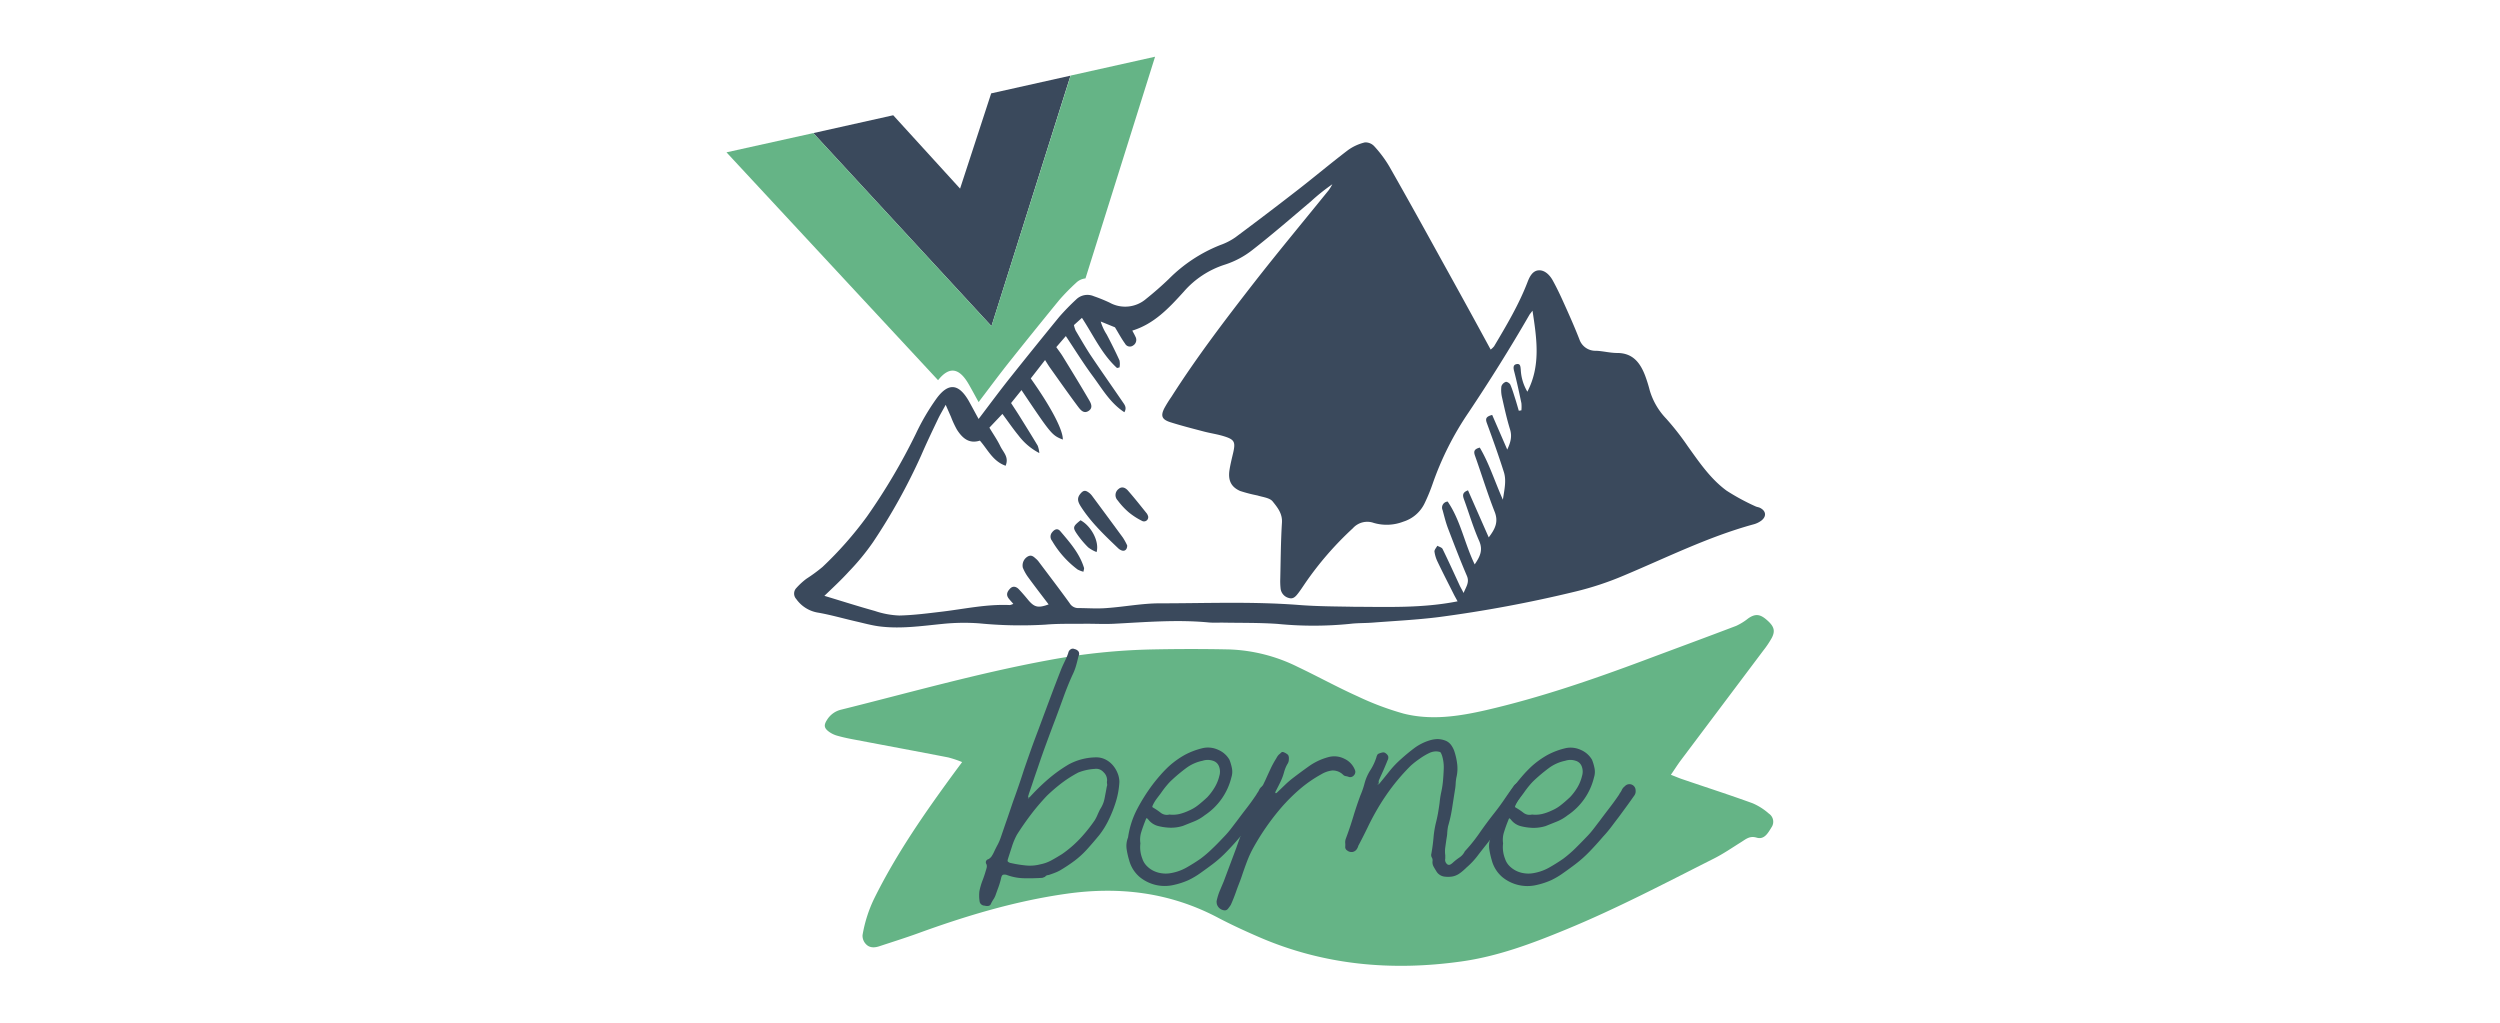 <svg xmlns="http://www.w3.org/2000/svg" viewBox="0 0 623.62 255.12"><defs><style>.cls-1{fill:#fff;}.cls-2{fill:#65b486;}.cls-3{fill:#3a495c;}</style></defs><title>berne</title><g id="BG"><rect class="cls-1" width="623.62" height="255.12"/></g><g id="Logo"><path class="cls-2" d="M416.8,193.27c1.2.46,2,.82,2.85,1.1,5.85,2,11.73,3.89,17.53,6a15,15,0,0,1,4.07,2.59,2.44,2.44,0,0,1,.65,3.41c-.86,1.4-1.79,3.15-3.7,2.58-1.76-.53-2.71.39-3.92,1.14-2.31,1.44-4.56,3-7,4.2-12.08,6.1-24.08,12.4-36.61,17.56-8.5,3.51-17.1,6.74-26.25,8-17.35,2.42-34.27.9-50.48-6.15-3.5-1.52-7-3.13-10.34-4.9-11.89-6.22-24.45-7.72-37.6-5.85-12.76,1.81-25,5.49-37.06,9.88-3.16,1.14-6.37,2.15-9.56,3.2-1.3.44-2.58.45-3.5-.66a3,3,0,0,1-.72-2.11,33.86,33.86,0,0,1,2.85-9c5.61-11.38,12.84-21.72,20.32-31.91L240,190.1a26.92,26.92,0,0,0-3.45-1.16c-7.66-1.49-15.34-2.91-23-4.37-1.51-.28-3-.57-4.52-1a6.57,6.57,0,0,1-2.19-1c-1.3-.94-1.39-1.68-.54-3a5.63,5.63,0,0,1,3.42-2.52c17.28-4.3,34.41-9.17,51.94-12.39A158.75,158.75,0,0,1,287.35,162c6.46-.13,12.89-.14,19.33,0a41.56,41.56,0,0,1,17.05,4.36c5,2.38,9.86,5.06,14.91,7.33A71.5,71.5,0,0,0,350.1,178c6.85,1.74,13.73.71,20.51-.84,13.48-3.11,26.53-7.59,39.48-12.43,7.66-2.87,15.33-5.69,23-8.61a14.46,14.46,0,0,0,3-1.86c1.66-1.15,2.84-1.12,4.42.2,2,1.67,2.42,2.81,1.46,4.66a23.24,23.24,0,0,1-2.12,3.16L419.2,189.76C418.44,190.79,417.77,191.86,416.8,193.27Z"/><path class="cls-3" d="M244.11,104.51c2.82-3.71,5.34-7.13,8-10.46q6-7.53,12.11-15a56.82,56.82,0,0,1,4.19-4.31,4,4,0,0,1,4.41-.86,39.78,39.78,0,0,1,3.95,1.6,8,8,0,0,0,9.14-.94c1.95-1.56,3.84-3.21,5.64-4.94a37.53,37.53,0,0,1,12.86-8.48,15.62,15.62,0,0,0,3.77-1.93q7.92-5.89,15.72-11.95c4.15-3.23,8.17-6.61,12.35-9.79a12,12,0,0,1,4.23-1.93,3,3,0,0,1,2.36,1,29.7,29.7,0,0,1,3.72,5c4.5,7.9,8.9,15.86,13.28,23.81,4,7.22,8,14.47,12,21.87a4.77,4.77,0,0,0,.86-.82c3.06-5.16,6.14-10.31,8.31-15.94.51-1.34,1.23-2.85,2.73-3s2.77,1.08,3.53,2.41c1,1.8,1.91,3.7,2.76,5.6,1.36,3,2.73,6.08,3.94,9.18a4.22,4.22,0,0,0,4.2,2.87c1.75.08,3.48.55,5.22.55,3.95,0,5.77,2.48,7,5.69a36.44,36.44,0,0,1,1.12,3.59,17.19,17.19,0,0,0,4.1,7.08A66.1,66.1,0,0,1,421,111.3c2.87,4,5.66,8.13,9.67,11.08a54.74,54.74,0,0,0,7.2,3.91c.36.19.82.21,1.18.4,1.5.76,1.66,2.12.32,3.17a5.72,5.72,0,0,1-2,.95c-11.23,3.08-21.63,8.28-32.3,12.75a76.63,76.63,0,0,1-12.08,4,324.77,324.77,0,0,1-34.15,6.38c-5.45.68-10.95.95-16.43,1.37-1.91.15-3.84.08-5.74.32a91.44,91.44,0,0,1-18,0c-4.57-.32-9.17-.23-13.75-.32-1.17,0-2.35.06-3.5-.05-7.84-.74-15.65-.07-23.47.33-2.32.12-4.67,0-7,0-3.42.05-6.85-.07-10.25.23a105.32,105.32,0,0,1-16.47-.33,52.69,52.69,0,0,0-9,.13c-5.32.52-10.61,1.32-15.95.62-1.89-.25-3.75-.77-5.62-1.2-3.16-.72-6.29-1.63-9.48-2.2a8.26,8.26,0,0,1-5.56-3.42,2,2,0,0,1,0-2.71,17.58,17.58,0,0,1,2.54-2.34,40,40,0,0,0,4-2.93,91.29,91.29,0,0,0,11.08-12.56,151.51,151.51,0,0,0,12.21-20.66,56.07,56.07,0,0,1,5.17-8.82c2.94-4,5.51-3.72,8,.55C242.42,101.38,243.16,102.78,244.11,104.51ZM363.59,150c-.44-.82-.77-1.38-1.07-2-1.31-2.61-2.65-5.2-3.9-7.83a8.37,8.37,0,0,1-.8-2.62c0-.44.47-.94.72-1.41.45.26,1.12.41,1.31.8,1.47,3,2.83,6,4.24,9.05.26.57.59,1.08,1,1.93.65-1.6,1.51-2.66.83-4.26-1.68-3.91-3.2-7.9-4.71-11.84-.56-1.48-.93-3-1.35-4.56a1.51,1.51,0,0,1,1.26-2.15c3.23,4.72,4.18,10.41,6.74,15.68,1.36-2,2.12-3.59,1.1-5.89-1.48-3.34-2.51-6.89-3.77-10.33-.36-1-.44-1.73,1-2.26l5.17,11.74c1.64-2.15,2.47-3.9,1.47-6.41-1.79-4.56-3.23-9.28-4.88-13.92-.41-1.12-.24-1.7,1.18-2.07,2.36,4,3.68,8.32,5.76,13,.41-2.68.9-4.81.25-6.88-1.31-4.13-2.77-8.21-4.26-12.27-.45-1.22,0-1.63,1.34-2,1.23,2.83,2.42,5.58,3.76,8.65.87-1.86,1.23-3.32.69-5.06-.81-2.62-1.4-5.32-2-8a7.78,7.78,0,0,1-.15-2.72,1.78,1.78,0,0,1,1.1-1.11c.29-.09,1,.36,1.14.72.53,1.22.89,2.51,1.3,3.77.28.9.53,1.8.8,2.71l.65-.1a9.73,9.73,0,0,0,0-1.79c-.56-2.69-1.14-5.39-1.82-8-.22-.87-.25-1.6.66-1.75s.92.61,1,1.35A11.81,11.81,0,0,0,381,97.71c3.36-6.48,2.36-13.15,1.28-20.21-.44.6-.66.84-.82,1.12-4.75,8.24-9.8,16.29-15.08,24.2a75.82,75.82,0,0,0-9,17.83,44.83,44.83,0,0,1-2,4.86,8.76,8.76,0,0,1-5.34,4.62,11.46,11.46,0,0,1-7.36.31,4.82,4.82,0,0,0-5.22,1.34,80.83,80.83,0,0,0-11.94,13.78c-.56.83-1.11,1.67-1.72,2.46s-1.23,1.48-2.29,1.15a2.75,2.75,0,0,1-2.06-2.29,17.5,17.5,0,0,1-.09-2.51c.11-4.67.13-9.33.42-14,.15-2.28-1.15-3.83-2.31-5.28-.74-.93-2.49-1.08-3.82-1.5a37.27,37.27,0,0,1-4.31-1.12c-2.24-1-3-2.62-2.67-5.07.22-1.48.59-2.94.93-4.4.64-2.76.36-3.37-2.37-4.2-1.59-.49-3.25-.72-4.86-1.14-2.82-.74-5.65-1.46-8.43-2.34-2.15-.69-2.47-1.61-1.46-3.56A31.53,31.53,0,0,1,292.2,99c6.24-9.8,13.25-19,20.38-28.18,6.16-7.9,12.56-15.58,18.86-23.37a11.86,11.86,0,0,0,.91-1.49A49.84,49.84,0,0,0,327,50.24c-4.84,4.09-9.62,8.25-14.62,12.14A22,22,0,0,1,305.58,66a22.72,22.72,0,0,0-10.31,6.78c-3.63,4-7.32,8-12.82,9.69.34.64.58,1.07.79,1.53a1.63,1.63,0,0,1-.6,2.19,1.35,1.35,0,0,1-2-.48c-.85-1.16-1.53-2.44-2.51-4.06l-3.56-1.45a12.67,12.67,0,0,0,1.5,3.25c1.12,2.13,2.2,4.28,3.19,6.46a4.59,4.59,0,0,1,0,1.74l-.62.15c-3.76-3.42-5.85-8.08-8.75-12.51l-2,1.8a7.26,7.26,0,0,0,.43,1.37c1.19,2,2.33,4,3.63,6,2.65,3.95,5.38,7.83,8.07,11.76.48.71,1.14,1.43.45,2.61-3.56-2.32-5.54-5.86-7.87-9s-4.44-6.55-6.73-10l-2.38,2.76c.57.82,1.13,1.53,1.6,2.3,2.18,3.55,4.36,7.1,6.46,10.7.53.89,1.24,2.09,0,2.91s-2.07-.31-2.68-1.12c-2.39-3.2-4.68-6.48-7-9.73-.36-.52-.69-1.06-1.18-1.84l-3.57,4.59c5.09,7.18,8.06,12.87,8,15.25-2.72-1.07-2.89-1.28-10.31-12.34l-2.6,3.23c.76,1.18,1.5,2.27,2.19,3.39,1.5,2.41,3,4.81,4.45,7.24a7.05,7.05,0,0,1,.41,1.85,15.4,15.4,0,0,1-5.21-4.41c-1.36-1.66-2.63-3.52-4-5.36l-3.25,3.43c.94,1.58,1.94,3,2.71,4.59s2.23,2.73,1.34,4.91c-3.2-1.13-4.42-4-6.42-6.27-2.74.88-4.41-.67-5.74-2.76a24.1,24.1,0,0,1-1.47-3.17c-.38-.85-.75-1.71-1.32-3-.82,1.51-1.41,2.49-1.91,3.53-1.43,3-2.87,6-4.2,9.08a148.25,148.25,0,0,1-12,21.63,57.6,57.6,0,0,1-6,7.31c-1.87,2.06-3.95,4-6.15,6.1,4.34,1.31,8.44,2.62,12.58,3.77a21.45,21.45,0,0,0,6.11,1.14c3.65-.08,7.29-.57,10.92-1,5.54-.68,11-1.87,16.66-1.61a3.38,3.38,0,0,0,.86-.3c-.47-.55-.86-.95-1.19-1.39-.7-.94-.28-1.73.41-2.44s1.53-.47,2.15.18,1.46,1.61,2.15,2.45c1.68,2.08,2.6,2.32,5.29,1.34-1.71-2.25-3.44-4.49-5.11-6.78a11,11,0,0,1-1.33-2.39,2.58,2.58,0,0,1,1.21-2.77c1-.57,1.56.12,2.18.65a4.67,4.67,0,0,1,.66.75c2.56,3.41,5.14,6.78,7.63,10.23a2.46,2.46,0,0,0,2,1.22c2.41,0,4.83.2,7.23,0,4.41-.31,8.8-1.17,13.19-1.18,11.59,0,23.19-.49,34.78.41,4.56.36,9.16.36,13.74.45C346.36,151.39,354.87,151.73,363.59,150Z"/><path class="cls-3" d="M281.18,136.07c0,1-.59,1.5-1.34,1.25a2.51,2.51,0,0,1-.85-.5c-3.42-3.27-6.87-6.51-9.43-10.55-.61-1-1-1.9-.14-3s1.39-1,2.31-.3a3.92,3.92,0,0,1,.69.72q3.85,5.19,7.68,10.41A15.17,15.17,0,0,1,281.18,136.07Z"/><path class="cls-3" d="M270.26,142.62a6.78,6.78,0,0,1-1.46-.56,24.19,24.19,0,0,1-6.38-7.17,1.64,1.64,0,0,1,0-2.07c.6-.78,1.37-1.15,2.07-.32,2.35,2.77,4.78,5.51,5.89,9.07C270.5,141.83,270.33,142.18,270.26,142.62Z"/><path class="cls-3" d="M286.41,128.85a1.05,1.05,0,0,1-1.6,1.05,17.12,17.12,0,0,1-3.31-2.16,18.11,18.11,0,0,1-2.69-2.91A1.89,1.89,0,0,1,279,122c.88-.79,1.79-.29,2.38.39,1.63,1.86,3.17,3.81,4.72,5.74A2.58,2.58,0,0,1,286.41,128.85Z"/><path class="cls-3" d="M269.54,129.78c2.66,1.43,4.74,5.3,4,7.93a8.5,8.5,0,0,1-2.07-1.15,22.76,22.76,0,0,1-2.73-3.23C267.52,131.57,267.62,131.32,269.54,129.78Z"/><polygon class="cls-3" points="267.03 18.87 247.25 23.29 239.49 47.05 222.81 28.75 202.88 33.2 247.32 81.35 267.03 18.87"/><path class="cls-2" d="M241.63,95.82c.79,1.36,1.53,2.76,2.48,4.48,2.82-3.71,5.34-7.12,8-10.45q6-7.53,12.11-15a53.14,53.14,0,0,1,4.2-4.29,3.9,3.9,0,0,1,2.35-1.11l17.36-55.3-21.06,4.7L247.32,81.36,202.88,33.2,181.22,38,234,94.84C236.78,91.33,239.26,91.71,241.63,95.82Z"/><path class="cls-3" d="M256.53,199.05a1.51,1.51,0,0,0,.52-.42l.53-.56a51.43,51.43,0,0,1,4.22-4,35.71,35.71,0,0,1,4.81-3.4,14.65,14.65,0,0,1,6.82-1.75,5.07,5.07,0,0,1,2.3.52,6.07,6.07,0,0,1,1.82,1.4,6.93,6.93,0,0,1,1.22,2,5.94,5.94,0,0,1,.46,2.24,20.39,20.39,0,0,1-.84,4.78,30.69,30.69,0,0,1-1.73,4.44,20.74,20.74,0,0,1-2.48,4.05c-1,1.21-2,2.38-3,3.49a22.54,22.54,0,0,1-3.14,2.88,40.15,40.15,0,0,1-3.57,2.37,8.38,8.38,0,0,1-1.25.59c-.42.17-.84.32-1.26.46a2.14,2.14,0,0,1-.66.17,1,1,0,0,0-.6.39,5.38,5.38,0,0,1-.7.28c-1.49.09-3,.13-4.43.1a13.3,13.3,0,0,1-4.37-.8,1.71,1.71,0,0,0-1-.07c-.23.09-.39.4-.49.91a19.83,19.83,0,0,1-.67,2.24c-.26.7-.5,1.37-.72,2a4.9,4.9,0,0,1-.52,1,7.5,7.5,0,0,0-.6,1.07.81.81,0,0,1-.67.55,1.75,1.75,0,0,1-.88-.07,1.27,1.27,0,0,1-1.26-.9,9.35,9.35,0,0,1-.14-1.4c0-.42,0-.89.08-1.4a16.59,16.59,0,0,1,.76-2.58q.48-1.24.84-2.52a5,5,0,0,0,.21-.76,1.44,1.44,0,0,0-.07-.77.8.8,0,0,1-.07-.84.82.82,0,0,1,.56-.42,2.4,2.4,0,0,0,.8-.72,9.51,9.51,0,0,0,.53-.94c.32-.7.65-1.36,1-2a13.28,13.28,0,0,0,.83-2c.52-1.49,1-2.94,1.51-4.37l1.49-4.38c.48-1.31.93-2.59,1.36-3.84s.87-2.56,1.3-3.92c.6-1.76,1.22-3.52,1.84-5.27s1.28-3.48,1.93-5.2q1.4-3.78,2.76-7.41c.9-2.42,1.85-4.89,2.83-7.4.27-.66.58-1.31.91-2a15.7,15.7,0,0,0,.83-2,1.31,1.31,0,0,1,.6-.9.93.93,0,0,1,.94-.07,1.69,1.69,0,0,1,1,.59,1.15,1.15,0,0,1,0,1.22c-.19.84-.4,1.66-.63,2.45a13.75,13.75,0,0,1-.91,2.3q-1.19,2.65-2.15,5.31t-2,5.45q-1.2,3.15-2.31,6.18c-.74,2-1.46,4.06-2.15,6.11-.37,1.07-.75,2.16-1.12,3.28s-.74,2.21-1.12,3.28c0,.14-.09.3-.13.46a.48.48,0,0,0,.06.45l-.14.21c0,.05,0,.08,0,.1s.06,0,.11,0S256.44,199.24,256.53,199.05Zm3,16.55a9.55,9.55,0,0,0,2.76-1c.87-.47,1.74-1,2.62-1.54a27.83,27.83,0,0,0,4.51-3.88,38.55,38.55,0,0,0,3.67-4.58,10.84,10.84,0,0,0,.69-1.36c.19-.44.4-.89.63-1.36a7.33,7.33,0,0,0,1.12-2.69c.19-1,.38-1.94.56-3a1.07,1.07,0,0,0,.07-.66,2.15,2.15,0,0,1,0-.8,2.73,2.73,0,0,0-.94-2.16,2.37,2.37,0,0,0-2.13-.77,13.3,13.3,0,0,0-4.13.91,30.52,30.52,0,0,0-4.12,2.62,43.06,43.06,0,0,0-3.7,3.18c-1.4,1.49-2.71,3-3.95,4.64s-2.4,3.29-3.52,5.07a16.8,16.8,0,0,0-1.26,3c-.33,1.05-.68,2.08-1,3.11-.09.28-.08.47,0,.59a1.42,1.42,0,0,0,.53.31,29.18,29.18,0,0,0,3.7.63A10.32,10.32,0,0,0,259.53,215.6Z"/><path class="cls-3" d="M284.47,210.37a7.87,7.87,0,0,0,.49,3.84,4.64,4.64,0,0,0,1.12,1.82,6.13,6.13,0,0,0,1.71,1.22,6.62,6.62,0,0,0,2,.59,6.91,6.91,0,0,0,2,0,12.12,12.12,0,0,0,4.05-1.36c1.21-.68,2.42-1.43,3.63-2.27a28.77,28.77,0,0,0,3-2.58c1-.94,1.88-1.87,2.76-2.8a23.3,23.3,0,0,0,1.75-2c.51-.65,1-1.32,1.53-2,.8-1.07,1.61-2.15,2.45-3.23s1.65-2.21,2.44-3.39a3.46,3.46,0,0,1,.32-.52,3.5,3.5,0,0,0,.31-.53,2.39,2.39,0,0,1,.77-1,1.63,1.63,0,0,1,2.24-.14,1.59,1.59,0,0,1,.48,1.12,1.85,1.85,0,0,1-.35,1.33l-1.92,2.69c-.63.86-1.27,1.74-1.93,2.62l-1.85,2.44a28.4,28.4,0,0,1-2.06,2.45q-1.59,1.88-3.31,3.66a30.11,30.11,0,0,1-3.73,3.32c-.94.7-1.88,1.39-2.83,2.06a20.25,20.25,0,0,1-3,1.8,18.89,18.89,0,0,1-3.81,1.25,9.87,9.87,0,0,1-8.45-2,8.25,8.25,0,0,1-2.62-4.19,19.37,19.37,0,0,1-.63-2.79,5.66,5.66,0,0,1,.36-2.88,22,22,0,0,1,2.23-7,46.14,46.14,0,0,1,3.92-6.22q.9-1.18,1.92-2.34a29.46,29.46,0,0,1,2.13-2.2,21.74,21.74,0,0,1,4-2.86,18.43,18.43,0,0,1,4.65-1.71,6.06,6.06,0,0,1,3.68.49,5.87,5.87,0,0,1,2.76,2.45,11.62,11.62,0,0,1,.63,2.16,4.56,4.56,0,0,1-.14,2.23,15.8,15.8,0,0,1-6.65,9.46,11,11,0,0,1-2.65,1.54l-2.8,1.12a9.86,9.86,0,0,1-3.14.45,13.92,13.92,0,0,1-3.15-.45,4.49,4.49,0,0,1-2.3-1.54q-.36-.42-.45-.39c-.07,0-.18.22-.32.6-.37.93-.71,1.86-1,2.79A6.26,6.26,0,0,0,284.47,210.37Zm7.27-7.18a7.38,7.38,0,0,0,2.48-.14,12.33,12.33,0,0,0,2.34-.84,10.1,10.1,0,0,0,2.44-1.47c.75-.6,1.47-1.23,2.16-1.88a14,14,0,0,0,1.88-2.52,10.07,10.07,0,0,0,1.12-2.79,3.61,3.61,0,0,0-.07-2.34,2.32,2.32,0,0,0-1.53-1.44,4.1,4.1,0,0,0-2.59,0,10.28,10.28,0,0,0-4.05,1.8,42.08,42.08,0,0,0-3.42,2.83,14.25,14.25,0,0,0-1.47,1.54c-.47.55-.91,1.14-1.33,1.74s-.76,1-1.15,1.54a9.22,9.22,0,0,0-1,1.67,1.57,1.57,0,0,0-.1.28c0,.1,0,.19.18.28a16.59,16.59,0,0,1,1.92,1.3,2.48,2.48,0,0,0,2.2.42Z"/><path class="cls-3" d="M321.5,189.34a2.09,2.09,0,0,1-.36,1.26,7.24,7.24,0,0,0-.49,1,9.77,9.77,0,0,0-.36,1.08,13.73,13.73,0,0,1-.91,2.41c-.37.77-.77,1.55-1.18,2.34q-.15.36,0,.42s.1,0,.17,0l.17-.14,2-1.92a22.63,22.63,0,0,1,2.1-1.8q2-1.53,4.08-3a15.1,15.1,0,0,1,4.65-2.13,5.56,5.56,0,0,1,4,.42,5.11,5.11,0,0,1,2.69,3,1.26,1.26,0,0,1-.36,1.16,1.21,1.21,0,0,1-1.19.38,3.37,3.37,0,0,0-.77-.21,1.21,1.21,0,0,1-.72-.36,3.64,3.64,0,0,0-2.72-1.05,6.75,6.75,0,0,0-2.65.91,32.05,32.05,0,0,0-5.45,3.77,44.76,44.76,0,0,0-4.67,4.67,59.84,59.84,0,0,0-6.77,9.71,26.07,26.07,0,0,0-1.68,3.59c-.47,1.23-.91,2.48-1.33,3.74s-.92,2.4-1.33,3.59-.87,2.36-1.39,3.52a9.33,9.33,0,0,1-.72,1,1,1,0,0,1-.94.38,2.17,2.17,0,0,1-1.82-1.54,2.8,2.8,0,0,1-.07-.76,15,15,0,0,1,.77-2.52l1-2.37,3.14-8.38q1.25-3.63,2.72-7.13c.7-1.67,1.43-3.32,2.2-4.92s1.55-3.23,2.34-4.86q.63-1.4,1.26-2.76a22.58,22.58,0,0,1,1.47-2.69,3.53,3.53,0,0,1,.63-.91c.2-.16.4-.34.59-.52s.43-.18.8,0a3.13,3.13,0,0,1,.91.6A1.67,1.67,0,0,1,321.5,189.34Z"/><path class="cls-3" d="M344.06,195.5q1.33-1.6,2.58-3.18a23.76,23.76,0,0,1,2.88-3q1.61-1.46,3.35-2.76a12.61,12.61,0,0,1,3.91-1.92,7.27,7.27,0,0,1,1.85-.28,5.9,5.9,0,0,1,1.86.36,3.24,3.24,0,0,1,1.43,1.05,5.85,5.85,0,0,1,.81,1.47,16.32,16.32,0,0,1,.76,3.32,9.55,9.55,0,0,1-.21,3.45,11.34,11.34,0,0,0-.17,1.54,11.2,11.2,0,0,1-.18,1.53c-.24,1.55-.48,3.06-.71,4.55s-.56,3-1,4.47a14.47,14.47,0,0,0-.21,1.61c0,.55-.12,1.11-.21,1.67l-.28,2a7.08,7.08,0,0,0,0,1.95v.84a1.4,1.4,0,0,0,.56,1.47.71.71,0,0,0,.72,0,2.9,2.9,0,0,0,.66-.49,14,14,0,0,1,1.61-1.26,3.82,3.82,0,0,0,1.33-1.54,39.83,39.83,0,0,0,3.81-4.77q1.75-2.5,3.64-4.89c.84-1.07,1.63-2.14,2.37-3.23s1.52-2.2,2.31-3.31a2.12,2.12,0,0,1,1.95-1,1.32,1.32,0,0,1,.81.49,1.08,1.08,0,0,1,.1.91,2.11,2.11,0,0,0-.1.45,1.18,1.18,0,0,1-.18.45q-1.19,1.81-2.44,3.67l-2.51,3.67c-.7,1-1.41,2-2.13,2.93s-1.46,1.94-2.2,2.87-1.58,2-2.34,3a19,19,0,0,1-2.62,2.76c-.28.28-.59.56-.91.84s-.66.54-1,.77a4.47,4.47,0,0,1-1.79.7,6.86,6.86,0,0,1-1.92,0,2.74,2.74,0,0,1-2-1.4c-.23-.36-.45-.74-.66-1.12a2.26,2.26,0,0,1-.25-1.33,1.35,1.35,0,0,0-.17-.9,1.25,1.25,0,0,1-.11-1c.24-1.35.42-2.68.53-4a24.88,24.88,0,0,1,.66-3.92c.19-.79.36-1.57.49-2.34s.25-1.54.36-2.34a22.41,22.41,0,0,1,.41-2.69,23,23,0,0,0,.42-2.62c.1-1.07.17-2.14.21-3.23a9.82,9.82,0,0,0-.41-3.23c-.19-.56-.36-.87-.49-.94a3.67,3.67,0,0,0-1-.17,4.06,4.06,0,0,0-1.61.36,15.82,15.82,0,0,0-2.48,1.46,22.29,22.29,0,0,0-2.24,1.75,51.18,51.18,0,0,0-4.52,5.13,55.31,55.31,0,0,0-3.81,5.69q-1.26,2.16-2.34,4.4t-2.26,4.48a1.51,1.51,0,0,0-.2.45,1.92,1.92,0,0,1-.21.46,1.67,1.67,0,0,1-1.12.9,1.72,1.72,0,0,1-1.4-.36,1,1,0,0,1-.49-.84,5.45,5.45,0,0,0,0-1.07,2.64,2.64,0,0,1,.17-1.08q1-2.66,1.82-5.38t1.81-5.39a21,21,0,0,0,1.05-3.07,11.73,11.73,0,0,1,1.44-3.23,13.5,13.5,0,0,0,1.5-3.22c0-.14.11-.3.17-.48a.74.74,0,0,1,.46-.42,4.42,4.42,0,0,1,.94-.28.89.89,0,0,1,.72.2,1.82,1.82,0,0,1,.63.72,1.4,1.4,0,0,1-.15,1.06c-.28.72-.57,1.4-.87,2.1s-.62,1.39-.94,2.09c-.1.24-.2.48-.32.72a1.19,1.19,0,0,0,0,.87.45.45,0,0,0-.28.07c-.09.19-.05.24.14.14a.19.19,0,0,1,0-.1S344.06,195.58,344.06,195.5Z"/><path class="cls-3" d="M374.94,210.37a7.87,7.87,0,0,0,.49,3.84,4.5,4.5,0,0,0,1.11,1.82,6.33,6.33,0,0,0,1.72,1.22,6.53,6.53,0,0,0,2,.59,6.84,6.84,0,0,0,2,0,12.17,12.17,0,0,0,4.06-1.36c1.21-.68,2.42-1.43,3.63-2.27a29.82,29.82,0,0,0,3-2.58c.95-.94,1.87-1.87,2.75-2.8a20.25,20.25,0,0,0,1.75-2c.52-.65,1-1.32,1.54-2,.79-1.07,1.61-2.15,2.44-3.23s1.66-2.21,2.45-3.39a3.4,3.4,0,0,1,.31-.52,3.55,3.55,0,0,0,.32-.53,2.31,2.31,0,0,1,.77-1,1.54,1.54,0,0,1,2.72,1,1.81,1.81,0,0,1-.36,1.33c-.65.93-1.29,1.83-1.92,2.69l-1.92,2.62c-.61.79-1.22,1.6-1.85,2.44a28.4,28.4,0,0,1-2.06,2.45q-1.6,1.88-3.31,3.66a30.94,30.94,0,0,1-3.74,3.32c-.93.7-1.87,1.39-2.83,2.06a20.15,20.15,0,0,1-3,1.8,19.09,19.09,0,0,1-3.81,1.25,9.9,9.9,0,0,1-8.46-2,8.31,8.31,0,0,1-2.62-4.19,20.77,20.77,0,0,1-.62-2.79,5.65,5.65,0,0,1,.35-2.88,22,22,0,0,1,2.24-7,46.44,46.44,0,0,1,3.91-6.22q.92-1.18,1.92-2.34c.68-.77,1.39-1.5,2.14-2.2a21.74,21.74,0,0,1,4-2.86,18.29,18.29,0,0,1,4.65-1.71,6.07,6.07,0,0,1,3.66.49,5.87,5.87,0,0,1,2.76,2.45,11.62,11.62,0,0,1,.63,2.16,4.56,4.56,0,0,1-.14,2.23A15.82,15.82,0,0,1,391,203.4a11,11,0,0,1-2.66,1.54l-2.79,1.12a10.17,10.17,0,0,1-3.15.45,13.91,13.91,0,0,1-3.14-.45,4.52,4.52,0,0,1-2.31-1.54q-.34-.42-.45-.39c-.07,0-.17.22-.31.6-.38.93-.71,1.86-1,2.79A6.25,6.25,0,0,0,374.94,210.37Zm7.26-7.18a7.5,7.5,0,0,0,2.5-.15,12.09,12.09,0,0,0,2.34-.84,9.79,9.79,0,0,0,2.44-1.47c.75-.6,1.47-1.23,2.16-1.88a14,14,0,0,0,1.89-2.51,10.56,10.56,0,0,0,1.11-2.8,3.61,3.61,0,0,0-.07-2.34,2.27,2.27,0,0,0-1.54-1.43,4.07,4.07,0,0,0-2.58,0,10.34,10.34,0,0,0-4.05,1.79,42.08,42.08,0,0,0-3.42,2.83,14.25,14.25,0,0,0-1.47,1.54c-.47.56-.91,1.14-1.33,1.74s-.76,1-1.15,1.54a8.42,8.42,0,0,0-1,1.68,1.36,1.36,0,0,0-.11.28c0,.09,0,.18.17.28a15.44,15.44,0,0,1,1.93,1.29,2.49,2.49,0,0,0,2.19.43Z"/></g></svg>